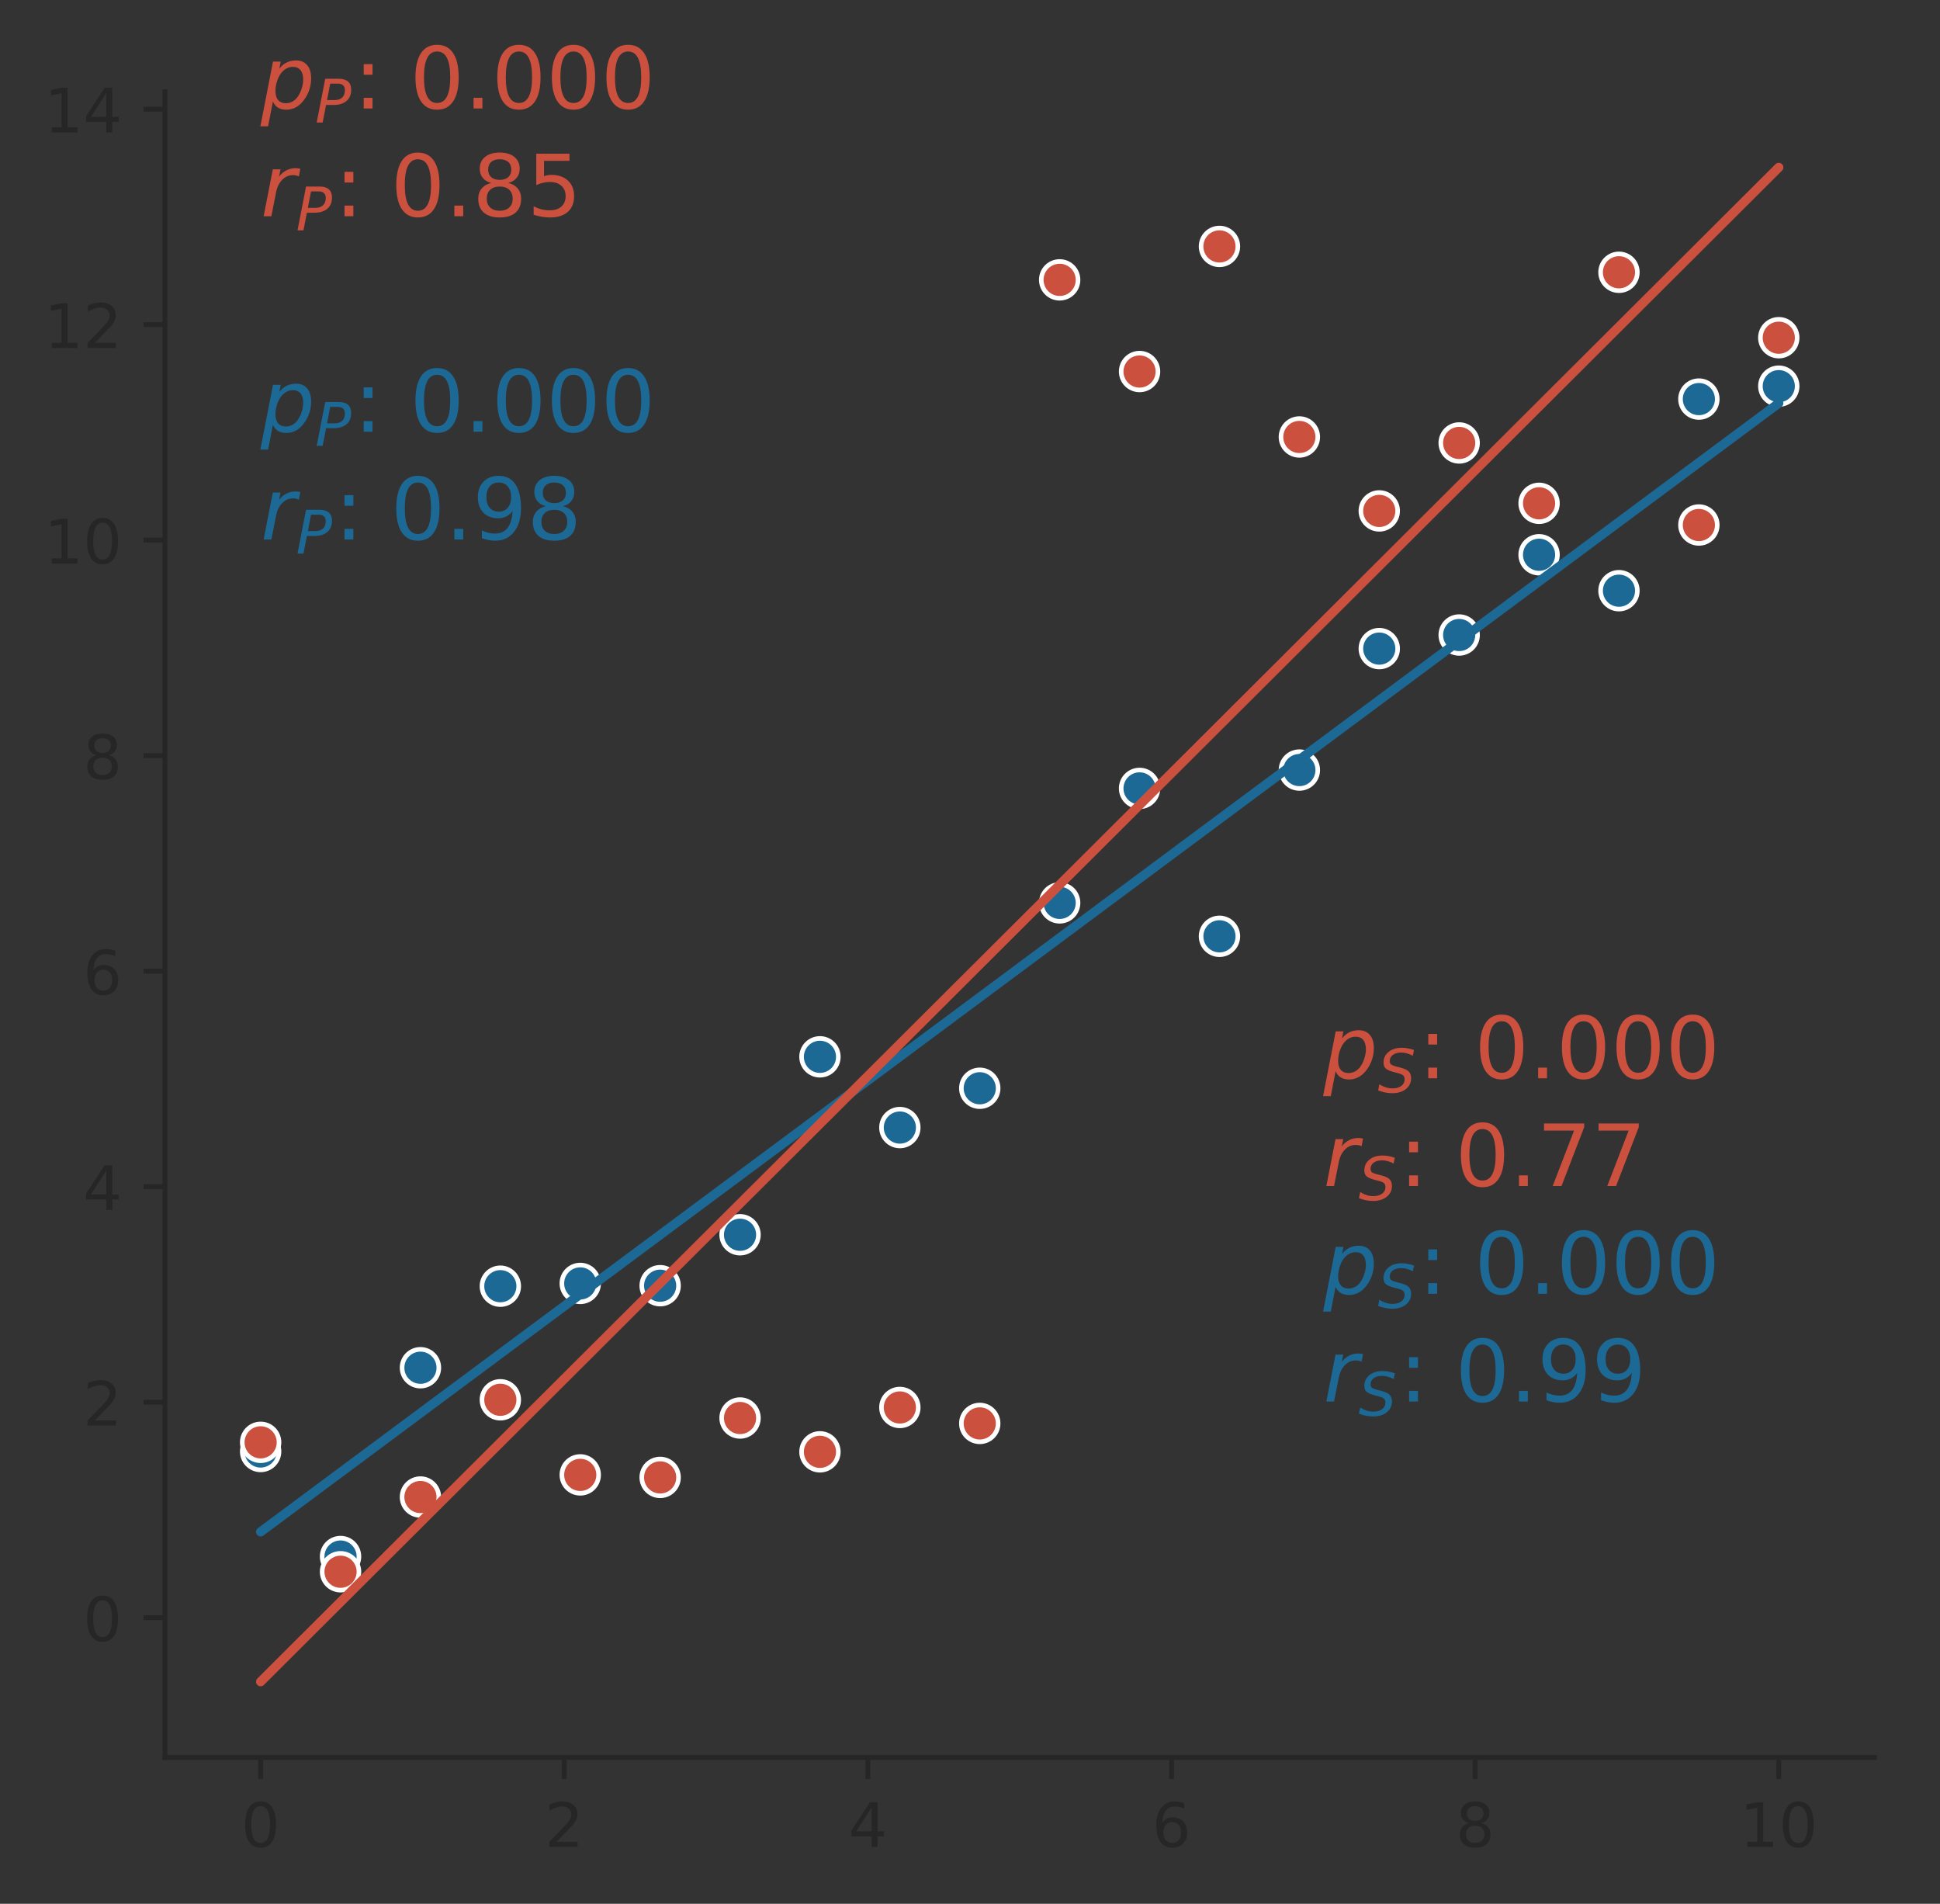 <?xml version="1.0" encoding="utf-8" standalone="no"?>
<!DOCTYPE svg PUBLIC "-//W3C//DTD SVG 1.1//EN"
  "http://www.w3.org/Graphics/SVG/1.1/DTD/svg11.dtd">
<!-- Created with matplotlib (https://matplotlib.org/) -->
<svg height="310.635pt" version="1.1" viewBox="0 0 316.625 310.635" width="316.625pt" xmlns="http://www.w3.org/2000/svg" xmlns:xlink="http://www.w3.org/1999/xlink">
 <rect x="0" y="0" width="316.625" height="310.635" fill="#333333" stroke="none"/>
 <defs>
  <style type="text/css">
*{stroke-linecap:butt;stroke-linejoin:round;}
  </style>
 </defs>
 <g id="figure_1">
  <g id="patch_1">
   <path d="M 0 310.635 
L 316.625 310.635 
L 316.625 0 
L 0 0 
z
" style="fill:none;"/>
  </g>
  <g id="axes_1">
   <g id="patch_2">
    <path d="M 26.925 286.757 
L 305.925 286.757 
L 305.925 14.957 
L 26.925 14.957 
z
" style="fill:none;"/>
   </g>
   <g id="matplotlib.axis_1">
    <g id="xtick_1">
     <g id="line2d_1">
      <defs>
       <path d="M 0 0 
L 0 3.5 
" id="mac9e067263" style="stroke:#262626;stroke-width:0.8;"/>
      </defs>
      <g>
       <use style="fill:#262626;stroke:#262626;stroke-width:0.8;" x="42.538" xlink:href="#mac9e067263" y="286.757"/>
      </g>
     </g>
     <g id="text_1">
      <!-- 0 -->
      <defs>
       <path d="M 31.781 66.406 
Q 24.172 66.406 20.328 58.906 
Q 16.5 51.422 16.5 36.375 
Q 16.5 21.391 20.328 13.891 
Q 24.172 6.391 31.781 6.391 
Q 39.453 6.391 43.281 13.891 
Q 47.125 21.391 47.125 36.375 
Q 47.125 51.422 43.281 58.906 
Q 39.453 66.406 31.781 66.406 
z
M 31.781 74.219 
Q 44.047 74.219 50.516 64.516 
Q 56.984 54.828 56.984 36.375 
Q 56.984 17.969 50.516 8.266 
Q 44.047 -1.422 31.781 -1.422 
Q 19.531 -1.422 13.062 8.266 
Q 6.594 17.969 6.594 36.375 
Q 6.594 54.828 13.062 64.516 
Q 19.531 74.219 31.781 74.219 
z
" id="DejaVuSans-48"/>
      </defs>
      <g style="fill:#262626;" transform="translate(39.357 301.355)scale(0.1 -0.1)">
       <use xlink:href="#DejaVuSans-48"/>
      </g>
     </g>
    </g>
    <g id="xtick_2">
     <g id="line2d_2">
      <g>
       <use style="fill:#262626;stroke:#262626;stroke-width:0.8;" x="92.093" xlink:href="#mac9e067263" y="286.757"/>
      </g>
     </g>
     <g id="text_2">
      <!-- 2 -->
      <defs>
       <path d="M 19.188 8.297 
L 53.609 8.297 
L 53.609 0 
L 7.328 0 
L 7.328 8.297 
Q 12.938 14.109 22.625 23.891 
Q 32.328 33.688 34.812 36.531 
Q 39.547 41.844 41.422 45.531 
Q 43.312 49.219 43.312 52.781 
Q 43.312 58.594 39.234 62.25 
Q 35.156 65.922 28.609 65.922 
Q 23.969 65.922 18.812 64.312 
Q 13.672 62.703 7.812 59.422 
L 7.812 69.391 
Q 13.766 71.781 18.938 73 
Q 24.125 74.219 28.422 74.219 
Q 39.75 74.219 46.484 68.547 
Q 53.219 62.891 53.219 53.422 
Q 53.219 48.922 51.531 44.891 
Q 49.859 40.875 45.406 35.406 
Q 44.188 33.984 37.641 27.219 
Q 31.109 20.453 19.188 8.297 
z
" id="DejaVuSans-50"/>
      </defs>
      <g style="fill:#262626;" transform="translate(88.912 301.355)scale(0.1 -0.1)">
       <use xlink:href="#DejaVuSans-50"/>
      </g>
     </g>
    </g>
    <g id="xtick_3">
     <g id="line2d_3">
      <g>
       <use style="fill:#262626;stroke:#262626;stroke-width:0.8;" x="141.648" xlink:href="#mac9e067263" y="286.757"/>
      </g>
     </g>
     <g id="text_3">
      <!-- 4 -->
      <defs>
       <path d="M 37.797 64.312 
L 12.891 25.391 
L 37.797 25.391 
z
M 35.203 72.906 
L 47.609 72.906 
L 47.609 25.391 
L 58.016 25.391 
L 58.016 17.188 
L 47.609 17.188 
L 47.609 0 
L 37.797 0 
L 37.797 17.188 
L 4.891 17.188 
L 4.891 26.703 
z
" id="DejaVuSans-52"/>
      </defs>
      <g style="fill:#262626;" transform="translate(138.466 301.355)scale(0.1 -0.1)">
       <use xlink:href="#DejaVuSans-52"/>
      </g>
     </g>
    </g>
    <g id="xtick_4">
     <g id="line2d_4">
      <g>
       <use style="fill:#262626;stroke:#262626;stroke-width:0.8;" x="191.202" xlink:href="#mac9e067263" y="286.757"/>
      </g>
     </g>
     <g id="text_4">
      <!-- 6 -->
      <defs>
       <path d="M 33.016 40.375 
Q 26.375 40.375 22.484 35.828 
Q 18.609 31.297 18.609 23.391 
Q 18.609 15.531 22.484 10.953 
Q 26.375 6.391 33.016 6.391 
Q 39.656 6.391 43.531 10.953 
Q 47.406 15.531 47.406 23.391 
Q 47.406 31.297 43.531 35.828 
Q 39.656 40.375 33.016 40.375 
z
M 52.594 71.297 
L 52.594 62.312 
Q 48.875 64.062 45.094 64.984 
Q 41.312 65.922 37.594 65.922 
Q 27.828 65.922 22.672 59.328 
Q 17.531 52.734 16.797 39.406 
Q 19.672 43.656 24.016 45.922 
Q 28.375 48.188 33.594 48.188 
Q 44.578 48.188 50.953 41.516 
Q 57.328 34.859 57.328 23.391 
Q 57.328 12.156 50.688 5.359 
Q 44.047 -1.422 33.016 -1.422 
Q 20.359 -1.422 13.672 8.266 
Q 6.984 17.969 6.984 36.375 
Q 6.984 53.656 15.188 63.938 
Q 23.391 74.219 37.203 74.219 
Q 40.922 74.219 44.703 73.484 
Q 48.484 72.75 52.594 71.297 
z
" id="DejaVuSans-54"/>
      </defs>
      <g style="fill:#262626;" transform="translate(188.021 301.355)scale(0.1 -0.1)">
       <use xlink:href="#DejaVuSans-54"/>
      </g>
     </g>
    </g>
    <g id="xtick_5">
     <g id="line2d_5">
      <g>
       <use style="fill:#262626;stroke:#262626;stroke-width:0.8;" x="240.757" xlink:href="#mac9e067263" y="286.757"/>
      </g>
     </g>
     <g id="text_5">
      <!-- 8 -->
      <defs>
       <path d="M 31.781 34.625 
Q 24.75 34.625 20.719 30.859 
Q 16.703 27.094 16.703 20.516 
Q 16.703 13.922 20.719 10.156 
Q 24.75 6.391 31.781 6.391 
Q 38.812 6.391 42.859 10.172 
Q 46.922 13.969 46.922 20.516 
Q 46.922 27.094 42.891 30.859 
Q 38.875 34.625 31.781 34.625 
z
M 21.922 38.812 
Q 15.578 40.375 12.031 44.719 
Q 8.5 49.078 8.5 55.328 
Q 8.5 64.062 14.719 69.141 
Q 20.953 74.219 31.781 74.219 
Q 42.672 74.219 48.875 69.141 
Q 55.078 64.062 55.078 55.328 
Q 55.078 49.078 51.531 44.719 
Q 48 40.375 41.703 38.812 
Q 48.828 37.156 52.797 32.312 
Q 56.781 27.484 56.781 20.516 
Q 56.781 9.906 50.312 4.234 
Q 43.844 -1.422 31.781 -1.422 
Q 19.734 -1.422 13.25 4.234 
Q 6.781 9.906 6.781 20.516 
Q 6.781 27.484 10.781 32.312 
Q 14.797 37.156 21.922 38.812 
z
M 18.312 54.391 
Q 18.312 48.734 21.844 45.562 
Q 25.391 42.391 31.781 42.391 
Q 38.141 42.391 41.719 45.562 
Q 45.312 48.734 45.312 54.391 
Q 45.312 60.062 41.719 63.234 
Q 38.141 66.406 31.781 66.406 
Q 25.391 66.406 21.844 63.234 
Q 18.312 60.062 18.312 54.391 
z
" id="DejaVuSans-56"/>
      </defs>
      <g style="fill:#262626;" transform="translate(237.576 301.355)scale(0.1 -0.1)">
       <use xlink:href="#DejaVuSans-56"/>
      </g>
     </g>
    </g>
    <g id="xtick_6">
     <g id="line2d_6">
      <g>
       <use style="fill:#262626;stroke:#262626;stroke-width:0.8;" x="290.312" xlink:href="#mac9e067263" y="286.757"/>
      </g>
     </g>
     <g id="text_6">
      <!-- 10 -->
      <defs>
       <path d="M 12.406 8.297 
L 28.516 8.297 
L 28.516 63.922 
L 10.984 60.406 
L 10.984 69.391 
L 28.422 72.906 
L 38.281 72.906 
L 38.281 8.297 
L 54.391 8.297 
L 54.391 0 
L 12.406 0 
z
" id="DejaVuSans-49"/>
      </defs>
      <g style="fill:#262626;" transform="translate(283.949 301.355)scale(0.1 -0.1)">
       <use xlink:href="#DejaVuSans-49"/>
       <use x="63.623" xlink:href="#DejaVuSans-48"/>
      </g>
     </g>
    </g>
   </g>
   <g id="matplotlib.axis_2">
    <g id="ytick_1">
     <g id="line2d_7">
      <defs>
       <path d="M 0 0 
L -3.5 0 
" id="m42d09acc2d" style="stroke:#262626;stroke-width:0.8;"/>
      </defs>
      <g>
       <use style="fill:#262626;stroke:#262626;stroke-width:0.8;" x="26.925" xlink:href="#m42d09acc2d" y="263.96"/>
      </g>
     </g>
     <g id="text_7">
      <!-- 0 -->
      <g style="fill:#262626;" transform="translate(13.562 267.759)scale(0.1 -0.1)">
       <use xlink:href="#DejaVuSans-48"/>
      </g>
     </g>
    </g>
    <g id="ytick_2">
     <g id="line2d_8">
      <g>
       <use style="fill:#262626;stroke:#262626;stroke-width:0.8;" x="26.925" xlink:href="#m42d09acc2d" y="228.796"/>
      </g>
     </g>
     <g id="text_8">
      <!-- 2 -->
      <g style="fill:#262626;" transform="translate(13.562 232.595)scale(0.1 -0.1)">
       <use xlink:href="#DejaVuSans-50"/>
      </g>
     </g>
    </g>
    <g id="ytick_3">
     <g id="line2d_9">
      <g>
       <use style="fill:#262626;stroke:#262626;stroke-width:0.8;" x="26.925" xlink:href="#m42d09acc2d" y="193.631"/>
      </g>
     </g>
     <g id="text_9">
      <!-- 4 -->
      <g style="fill:#262626;" transform="translate(13.562 197.431)scale(0.1 -0.1)">
       <use xlink:href="#DejaVuSans-52"/>
      </g>
     </g>
    </g>
    <g id="ytick_4">
     <g id="line2d_10">
      <g>
       <use style="fill:#262626;stroke:#262626;stroke-width:0.8;" x="26.925" xlink:href="#m42d09acc2d" y="158.467"/>
      </g>
     </g>
     <g id="text_10">
      <!-- 6 -->
      <g style="fill:#262626;" transform="translate(13.562 162.266)scale(0.1 -0.1)">
       <use xlink:href="#DejaVuSans-54"/>
      </g>
     </g>
    </g>
    <g id="ytick_5">
     <g id="line2d_11">
      <g>
       <use style="fill:#262626;stroke:#262626;stroke-width:0.8;" x="26.925" xlink:href="#m42d09acc2d" y="123.303"/>
      </g>
     </g>
     <g id="text_11">
      <!-- 8 -->
      <g style="fill:#262626;" transform="translate(13.562 127.102)scale(0.1 -0.1)">
       <use xlink:href="#DejaVuSans-56"/>
      </g>
     </g>
    </g>
    <g id="ytick_6">
     <g id="line2d_12">
      <g>
       <use style="fill:#262626;stroke:#262626;stroke-width:0.8;" x="26.925" xlink:href="#m42d09acc2d" y="88.138"/>
      </g>
     </g>
     <g id="text_12">
      <!-- 10 -->
      <g style="fill:#262626;" transform="translate(7.2 91.937)scale(0.1 -0.1)">
       <use xlink:href="#DejaVuSans-49"/>
       <use x="63.623" xlink:href="#DejaVuSans-48"/>
      </g>
     </g>
    </g>
    <g id="ytick_7">
     <g id="line2d_13">
      <g>
       <use style="fill:#262626;stroke:#262626;stroke-width:0.8;" x="26.925" xlink:href="#m42d09acc2d" y="52.974"/>
      </g>
     </g>
     <g id="text_13">
      <!-- 12 -->
      <g style="fill:#262626;" transform="translate(7.2 56.773)scale(0.1 -0.1)">
       <use xlink:href="#DejaVuSans-49"/>
       <use x="63.623" xlink:href="#DejaVuSans-50"/>
      </g>
     </g>
    </g>
    <g id="ytick_8">
     <g id="line2d_14">
      <g>
       <use style="fill:#262626;stroke:#262626;stroke-width:0.8;" x="26.925" xlink:href="#m42d09acc2d" y="17.809"/>
      </g>
     </g>
     <g id="text_14">
      <!-- 14 -->
      <g style="fill:#262626;" transform="translate(7.2 21.609)scale(0.1 -0.1)">
       <use xlink:href="#DejaVuSans-49"/>
       <use x="63.623" xlink:href="#DejaVuSans-52"/>
      </g>
     </g>
    </g>
   </g>
   <g id="PathCollection_1">
    <defs>
     <path d="M 0 3 
C 0.796 3 1.559 2.684 2.121 2.121 
C 2.684 1.559 3 0.796 3 0 
C 3 -0.796 2.684 -1.559 2.121 -2.121 
C 1.559 -2.684 0.796 -3 0 -3 
C -0.796 -3 -1.559 -2.684 -2.121 -2.121 
C -2.684 -1.559 -3 -0.796 -3 0 
C -3 0.796 -2.684 1.559 -2.121 2.121 
C -1.559 2.684 -0.796 3 0 3 
z
" id="md44dd5f07d" style="stroke:#ffffff;stroke-width:0.75;"/>
    </defs>
    <g clip-path="url(#pd45a8bd2bd)">
     <use style="fill:#1d6996;stroke:#ffffff;stroke-width:0.75;" x="42.538" xlink:href="#md44dd5f07d" y="236.837"/>
     <use style="fill:#1d6996;stroke:#ffffff;stroke-width:0.75;" x="55.579" xlink:href="#md44dd5f07d" y="253.977"/>
     <use style="fill:#1d6996;stroke:#ffffff;stroke-width:0.75;" x="68.62" xlink:href="#md44dd5f07d" y="223.171"/>
     <use style="fill:#1d6996;stroke:#ffffff;stroke-width:0.75;" x="81.66" xlink:href="#md44dd5f07d" y="209.868"/>
     <use style="fill:#1d6996;stroke:#ffffff;stroke-width:0.75;" x="94.701" xlink:href="#md44dd5f07d" y="209.415"/>
     <use style="fill:#1d6996;stroke:#ffffff;stroke-width:0.75;" x="107.742" xlink:href="#md44dd5f07d" y="209.786"/>
     <use style="fill:#1d6996;stroke:#ffffff;stroke-width:0.75;" x="120.782" xlink:href="#md44dd5f07d" y="201.473"/>
     <use style="fill:#1d6996;stroke:#ffffff;stroke-width:0.75;" x="133.823" xlink:href="#md44dd5f07d" y="172.44"/>
     <use style="fill:#1d6996;stroke:#ffffff;stroke-width:0.75;" x="146.864" xlink:href="#md44dd5f07d" y="183.983"/>
     <use style="fill:#1d6996;stroke:#ffffff;stroke-width:0.75;" x="159.905" xlink:href="#md44dd5f07d" y="177.57"/>
     <use style="fill:#1d6996;stroke:#ffffff;stroke-width:0.75;" x="172.945" xlink:href="#md44dd5f07d" y="147.322"/>
     <use style="fill:#1d6996;stroke:#ffffff;stroke-width:0.75;" x="185.986" xlink:href="#md44dd5f07d" y="128.643"/>
     <use style="fill:#1d6996;stroke:#ffffff;stroke-width:0.75;" x="199.027" xlink:href="#md44dd5f07d" y="152.776"/>
     <use style="fill:#1d6996;stroke:#ffffff;stroke-width:0.75;" x="212.068" xlink:href="#md44dd5f07d" y="125.65"/>
     <use style="fill:#1d6996;stroke:#ffffff;stroke-width:0.75;" x="225.108" xlink:href="#md44dd5f07d" y="105.832"/>
     <use style="fill:#1d6996;stroke:#ffffff;stroke-width:0.75;" x="238.149" xlink:href="#md44dd5f07d" y="103.614"/>
     <use style="fill:#1d6996;stroke:#ffffff;stroke-width:0.75;" x="251.19" xlink:href="#md44dd5f07d" y="90.519"/>
     <use style="fill:#1d6996;stroke:#ffffff;stroke-width:0.75;" x="264.23" xlink:href="#md44dd5f07d" y="96.382"/>
     <use style="fill:#1d6996;stroke:#ffffff;stroke-width:0.75;" x="277.271" xlink:href="#md44dd5f07d" y="65.119"/>
     <use style="fill:#1d6996;stroke:#ffffff;stroke-width:0.75;" x="290.312" xlink:href="#md44dd5f07d" y="63.011"/>
    </g>
   </g>
   <g id="PathCollection_2">
    <defs>
     <path d="M 0 3 
C 0.796 3 1.559 2.684 2.121 2.121 
C 2.684 1.559 3 0.796 3 0 
C 3 -0.796 2.684 -1.559 2.121 -2.121 
C 1.559 -2.684 0.796 -3 0 -3 
C -0.796 -3 -1.559 -2.684 -2.121 -2.121 
C -2.684 -1.559 -3 -0.796 -3 0 
C -3 0.796 -2.684 1.559 -2.121 2.121 
C -1.559 2.684 -0.796 3 0 3 
z
" id="m29fd037ddd" style="stroke:#ffffff;stroke-width:0.75;"/>
    </defs>
    <g clip-path="url(#pd45a8bd2bd)">
     <use style="fill:#cc503e;stroke:#ffffff;stroke-width:0.75;" x="42.538" xlink:href="#m29fd037ddd" y="235.343"/>
     <use style="fill:#cc503e;stroke:#ffffff;stroke-width:0.75;" x="55.579" xlink:href="#m29fd037ddd" y="256.461"/>
     <use style="fill:#cc503e;stroke:#ffffff;stroke-width:0.75;" x="68.62" xlink:href="#m29fd037ddd" y="244.268"/>
     <use style="fill:#cc503e;stroke:#ffffff;stroke-width:0.75;" x="81.66" xlink:href="#m29fd037ddd" y="228.402"/>
     <use style="fill:#cc503e;stroke:#ffffff;stroke-width:0.75;" x="94.701" xlink:href="#m29fd037ddd" y="240.655"/>
     <use style="fill:#cc503e;stroke:#ffffff;stroke-width:0.75;" x="107.742" xlink:href="#m29fd037ddd" y="241.067"/>
     <use style="fill:#cc503e;stroke:#ffffff;stroke-width:0.75;" x="120.782" xlink:href="#m29fd037ddd" y="231.375"/>
     <use style="fill:#cc503e;stroke:#ffffff;stroke-width:0.75;" x="133.823" xlink:href="#m29fd037ddd" y="236.894"/>
     <use style="fill:#cc503e;stroke:#ffffff;stroke-width:0.75;" x="146.864" xlink:href="#m29fd037ddd" y="229.654"/>
     <use style="fill:#cc503e;stroke:#ffffff;stroke-width:0.75;" x="159.905" xlink:href="#m29fd037ddd" y="232.257"/>
     <use style="fill:#cc503e;stroke:#ffffff;stroke-width:0.75;" x="172.945" xlink:href="#m29fd037ddd" y="45.665"/>
     <use style="fill:#cc503e;stroke:#ffffff;stroke-width:0.75;" x="185.986" xlink:href="#m29fd037ddd" y="60.623"/>
     <use style="fill:#cc503e;stroke:#ffffff;stroke-width:0.75;" x="199.027" xlink:href="#m29fd037ddd" y="40.21"/>
     <use style="fill:#cc503e;stroke:#ffffff;stroke-width:0.75;" x="212.068" xlink:href="#m29fd037ddd" y="71.3"/>
     <use style="fill:#cc503e;stroke:#ffffff;stroke-width:0.75;" x="225.108" xlink:href="#m29fd037ddd" y="83.367"/>
     <use style="fill:#cc503e;stroke:#ffffff;stroke-width:0.75;" x="238.149" xlink:href="#m29fd037ddd" y="72.277"/>
     <use style="fill:#cc503e;stroke:#ffffff;stroke-width:0.75;" x="251.19" xlink:href="#m29fd037ddd" y="82.126"/>
     <use style="fill:#cc503e;stroke:#ffffff;stroke-width:0.75;" x="264.23" xlink:href="#m29fd037ddd" y="44.428"/>
     <use style="fill:#cc503e;stroke:#ffffff;stroke-width:0.75;" x="277.271" xlink:href="#m29fd037ddd" y="85.665"/>
     <use style="fill:#cc503e;stroke:#ffffff;stroke-width:0.75;" x="290.312" xlink:href="#m29fd037ddd" y="55.104"/>
    </g>
   </g>
   <g id="line2d_15">
    <path clip-path="url(#pd45a8bd2bd)" d="M 42.538 249.951 
L 290.312 65.788 
" style="fill:none;stroke:#1d6996;stroke-linecap:round;stroke-width:1.5;"/>
   </g>
   <g id="line2d_16">
    <path clip-path="url(#pd45a8bd2bd)" d="M 42.538 274.402 
L 290.312 27.312 
" style="fill:none;stroke:#cc503e;stroke-linecap:round;stroke-width:1.5;"/>
   </g>
   <g id="patch_3">
    <path d="M 26.925 286.757 
L 26.925 14.957 
" style="fill:none;stroke:#262626;stroke-linecap:square;stroke-linejoin:miter;stroke-width:0.8;"/>
   </g>
   <g id="patch_4">
    <path d="M 26.925 286.757 
L 305.925 286.757 
" style="fill:none;stroke:#262626;stroke-linecap:square;stroke-linejoin:miter;stroke-width:0.8;"/>
   </g>
   <g id="text_15">
    <!-- $r_P$: 0.98 -->
    <defs>
     <path d="M 44.578 46.391 
Q 43.219 47.125 41.453 47.516 
Q 39.703 47.906 37.703 47.906 
Q 30.516 47.906 25.141 42.453 
Q 19.781 37.016 18.016 27.875 
L 12.5 0 
L 3.516 0 
L 14.203 54.688 
L 23.188 54.688 
L 21.484 46.188 
Q 25.047 50.922 30 53.453 
Q 34.969 56 40.578 56 
Q 42.047 56 43.453 55.828 
Q 44.875 55.672 46.297 55.281 
z
" id="DejaVuSans-Oblique-114"/>
     <path d="M 16.891 72.906 
L 39.703 72.906 
Q 49.656 72.906 54.875 68.266 
Q 60.109 63.625 60.109 54.688 
Q 60.109 42.672 52.391 35.984 
Q 44.672 29.297 30.719 29.297 
L 18.312 29.297 
L 12.594 0 
L 2.688 0 
z
M 25.203 64.797 
L 19.922 37.406 
L 32.328 37.406 
Q 40.719 37.406 45.203 41.703 
Q 49.703 46 49.703 54 
Q 49.703 59.125 46.656 61.953 
Q 43.609 64.797 38.094 64.797 
z
" id="DejaVuSans-Oblique-80"/>
     <path d="M 11.719 12.406 
L 22.016 12.406 
L 22.016 0 
L 11.719 0 
z
M 11.719 51.703 
L 22.016 51.703 
L 22.016 39.312 
L 11.719 39.312 
z
" id="DejaVuSans-58"/>
     <path id="DejaVuSans-32"/>
     <path d="M 10.688 12.406 
L 21 12.406 
L 21 0 
L 10.688 0 
z
" id="DejaVuSans-46"/>
     <path d="M 10.984 1.516 
L 10.984 10.5 
Q 14.703 8.734 18.5 7.812 
Q 22.312 6.891 25.984 6.891 
Q 35.75 6.891 40.891 13.453 
Q 46.047 20.016 46.781 33.406 
Q 43.953 29.203 39.594 26.953 
Q 35.25 24.703 29.984 24.703 
Q 19.047 24.703 12.672 31.312 
Q 6.297 37.938 6.297 49.422 
Q 6.297 60.641 12.938 67.422 
Q 19.578 74.219 30.609 74.219 
Q 43.266 74.219 49.922 64.516 
Q 56.594 54.828 56.594 36.375 
Q 56.594 19.141 48.406 8.859 
Q 40.234 -1.422 26.422 -1.422 
Q 22.703 -1.422 18.891 -0.688 
Q 15.094 0.047 10.984 1.516 
z
M 30.609 32.422 
Q 37.25 32.422 41.125 36.953 
Q 45.016 41.5 45.016 49.422 
Q 45.016 57.281 41.125 61.844 
Q 37.25 66.406 30.609 66.406 
Q 23.969 66.406 20.094 61.844 
Q 16.219 57.281 16.219 49.422 
Q 16.219 41.5 20.094 36.953 
Q 23.969 32.422 30.609 32.422 
z
" id="DejaVuSans-57"/>
    </defs>
    <g style="fill:#1d6996;" transform="translate(42.538 88.138)scale(0.14 -0.14)">
     <use transform="translate(0 0.781)" xlink:href="#DejaVuSans-Oblique-114"/>
     <use transform="translate(41.113 -15.625)scale(0.7)" xlink:href="#DejaVuSans-Oblique-80"/>
     <use transform="translate(86.06 0.781)" xlink:href="#DejaVuSans-58"/>
     <use transform="translate(119.751 0.781)" xlink:href="#DejaVuSans-32"/>
     <use transform="translate(151.538 0.781)" xlink:href="#DejaVuSans-48"/>
     <use transform="translate(215.161 0.781)" xlink:href="#DejaVuSans-46"/>
     <use transform="translate(246.948 0.781)" xlink:href="#DejaVuSans-57"/>
     <use transform="translate(310.571 0.781)" xlink:href="#DejaVuSans-56"/>
    </g>
   </g>
   <g id="text_16">
    <!-- $p_P$: 0.000 -->
    <defs>
     <path d="M 49.609 33.688 
Q 49.609 40.875 46.484 44.672 
Q 43.359 48.484 37.5 48.484 
Q 33.5 48.484 29.859 46.438 
Q 26.219 44.391 23.391 40.484 
Q 20.609 36.625 18.938 31.156 
Q 17.281 25.688 17.281 20.312 
Q 17.281 13.484 20.406 9.797 
Q 23.531 6.109 29.297 6.109 
Q 33.547 6.109 37.188 8.109 
Q 40.828 10.109 43.406 13.922 
Q 46.188 17.922 47.891 23.344 
Q 49.609 28.766 49.609 33.688 
z
M 21.781 46.391 
Q 25.391 51.125 30.297 53.562 
Q 35.203 56 41.219 56 
Q 49.609 56 54.25 50.5 
Q 58.891 45.016 58.891 35.109 
Q 58.891 27 56 19.656 
Q 53.125 12.312 47.703 6.5 
Q 44.094 2.641 39.547 0.609 
Q 35.016 -1.422 29.984 -1.422 
Q 24.172 -1.422 20.219 1 
Q 16.266 3.422 14.312 8.203 
L 8.688 -20.797 
L -0.297 -20.797 
L 14.406 54.688 
L 23.391 54.688 
z
" id="DejaVuSans-Oblique-112"/>
    </defs>
    <g style="fill:#1d6996;" transform="translate(42.538 70.556)scale(0.14 -0.14)">
     <use transform="translate(0 0.781)" xlink:href="#DejaVuSans-Oblique-112"/>
     <use transform="translate(63.477 -15.625)scale(0.7)" xlink:href="#DejaVuSans-Oblique-80"/>
     <use transform="translate(108.423 0.781)" xlink:href="#DejaVuSans-58"/>
     <use transform="translate(142.114 0.781)" xlink:href="#DejaVuSans-32"/>
     <use transform="translate(173.901 0.781)" xlink:href="#DejaVuSans-48"/>
     <use transform="translate(237.524 0.781)" xlink:href="#DejaVuSans-46"/>
     <use transform="translate(269.312 0.781)" xlink:href="#DejaVuSans-48"/>
     <use transform="translate(332.935 0.781)" xlink:href="#DejaVuSans-48"/>
     <use transform="translate(396.558 0.781)" xlink:href="#DejaVuSans-48"/>
    </g>
   </g>
   <g id="text_17">
    <!-- $r_P$: 0.85 -->
    <defs>
     <path d="M 10.797 72.906 
L 49.516 72.906 
L 49.516 64.594 
L 19.828 64.594 
L 19.828 46.734 
Q 21.969 47.469 24.109 47.828 
Q 26.266 48.188 28.422 48.188 
Q 40.625 48.188 47.75 41.5 
Q 54.891 34.812 54.891 23.391 
Q 54.891 11.625 47.562 5.094 
Q 40.234 -1.422 26.906 -1.422 
Q 22.312 -1.422 17.547 -0.641 
Q 12.797 0.141 7.719 1.703 
L 7.719 11.625 
Q 12.109 9.234 16.797 8.062 
Q 21.484 6.891 26.703 6.891 
Q 35.156 6.891 40.078 11.328 
Q 45.016 15.766 45.016 23.391 
Q 45.016 31 40.078 35.438 
Q 35.156 39.891 26.703 39.891 
Q 22.75 39.891 18.812 39.016 
Q 14.891 38.141 10.797 36.281 
z
" id="DejaVuSans-53"/>
    </defs>
    <g style="fill:#cc503e;" transform="translate(42.538 35.392)scale(0.14 -0.14)">
     <use transform="translate(0 0.781)" xlink:href="#DejaVuSans-Oblique-114"/>
     <use transform="translate(41.113 -15.625)scale(0.7)" xlink:href="#DejaVuSans-Oblique-80"/>
     <use transform="translate(86.06 0.781)" xlink:href="#DejaVuSans-58"/>
     <use transform="translate(119.751 0.781)" xlink:href="#DejaVuSans-32"/>
     <use transform="translate(151.538 0.781)" xlink:href="#DejaVuSans-48"/>
     <use transform="translate(215.161 0.781)" xlink:href="#DejaVuSans-46"/>
     <use transform="translate(246.917 0.781)" xlink:href="#DejaVuSans-56"/>
     <use transform="translate(310.54 0.781)" xlink:href="#DejaVuSans-53"/>
    </g>
   </g>
   <g id="text_18">
    <!-- $p_P$: 0.000 -->
    <g style="fill:#cc503e;" transform="translate(42.538 17.809)scale(0.14 -0.14)">
     <use transform="translate(0 0.781)" xlink:href="#DejaVuSans-Oblique-112"/>
     <use transform="translate(63.477 -15.625)scale(0.7)" xlink:href="#DejaVuSans-Oblique-80"/>
     <use transform="translate(108.423 0.781)" xlink:href="#DejaVuSans-58"/>
     <use transform="translate(142.114 0.781)" xlink:href="#DejaVuSans-32"/>
     <use transform="translate(173.901 0.781)" xlink:href="#DejaVuSans-48"/>
     <use transform="translate(237.524 0.781)" xlink:href="#DejaVuSans-46"/>
     <use transform="translate(269.312 0.781)" xlink:href="#DejaVuSans-48"/>
     <use transform="translate(332.935 0.781)" xlink:href="#DejaVuSans-48"/>
     <use transform="translate(396.558 0.781)" xlink:href="#DejaVuSans-48"/>
    </g>
   </g>
   <g id="text_19">
    <!-- $r_S$: 0.99 -->
    <defs>
     <path d="M 60.297 70.516 
L 58.406 60.891 
Q 53.469 63.531 48.609 64.875 
Q 43.75 66.219 39.203 66.219 
Q 30.375 66.219 25.141 62.359 
Q 19.922 58.5 19.922 52.094 
Q 19.922 48.578 21.844 46.703 
Q 23.781 44.828 31.781 42.672 
L 37.703 41.219 
Q 47.703 38.625 51.609 34.641 
Q 55.516 30.672 55.516 23.484 
Q 55.516 12.453 46.844 5.516 
Q 38.188 -1.422 24.031 -1.422 
Q 18.219 -1.422 12.359 -0.266 
Q 6.5 0.875 0.594 3.219 
L 2.594 13.375 
Q 8.016 10.016 13.453 8.297 
Q 18.891 6.594 24.312 6.594 
Q 33.547 6.594 39.109 10.688 
Q 44.672 14.797 44.672 21.391 
Q 44.672 25.781 42.453 28.047 
Q 40.234 30.328 32.906 32.172 
L 27 33.688 
Q 16.891 36.328 13.203 39.766 
Q 9.516 43.219 9.516 49.422 
Q 9.516 60.297 17.891 67.25 
Q 26.266 74.219 39.703 74.219 
Q 44.922 74.219 50.047 73.281 
Q 55.172 72.359 60.297 70.516 
z
" id="DejaVuSans-Oblique-83"/>
    </defs>
    <g style="fill:#1d6996;" transform="translate(215.98 228.796)scale(0.14 -0.14)">
     <use transform="translate(0 0.781)" xlink:href="#DejaVuSans-Oblique-114"/>
     <use transform="translate(41.113 -15.625)scale(0.7)" xlink:href="#DejaVuSans-Oblique-83"/>
     <use transform="translate(88.281 0.781)" xlink:href="#DejaVuSans-58"/>
     <use transform="translate(121.973 0.781)" xlink:href="#DejaVuSans-32"/>
     <use transform="translate(153.76 0.781)" xlink:href="#DejaVuSans-48"/>
     <use transform="translate(217.383 0.781)" xlink:href="#DejaVuSans-46"/>
     <use transform="translate(249.17 0.781)" xlink:href="#DejaVuSans-57"/>
     <use transform="translate(312.793 0.781)" xlink:href="#DejaVuSans-57"/>
    </g>
   </g>
   <g id="text_20">
    <!-- $p_S$: 0.000 -->
    <g style="fill:#1d6996;" transform="translate(215.98 211.214)scale(0.14 -0.14)">
     <use transform="translate(0 0.781)" xlink:href="#DejaVuSans-Oblique-112"/>
     <use transform="translate(63.477 -15.625)scale(0.7)" xlink:href="#DejaVuSans-Oblique-83"/>
     <use transform="translate(110.645 0.781)" xlink:href="#DejaVuSans-58"/>
     <use transform="translate(144.336 0.781)" xlink:href="#DejaVuSans-32"/>
     <use transform="translate(176.123 0.781)" xlink:href="#DejaVuSans-48"/>
     <use transform="translate(239.746 0.781)" xlink:href="#DejaVuSans-46"/>
     <use transform="translate(271.533 0.781)" xlink:href="#DejaVuSans-48"/>
     <use transform="translate(335.156 0.781)" xlink:href="#DejaVuSans-48"/>
     <use transform="translate(398.779 0.781)" xlink:href="#DejaVuSans-48"/>
    </g>
   </g>
   <g id="text_21">
    <!-- $r_S$: 0.77 -->
    <defs>
     <path d="M 8.203 72.906 
L 55.078 72.906 
L 55.078 68.703 
L 28.609 0 
L 18.312 0 
L 43.219 64.594 
L 8.203 64.594 
z
" id="DejaVuSans-55"/>
    </defs>
    <g style="fill:#cc503e;" transform="translate(215.98 193.631)scale(0.14 -0.14)">
     <use transform="translate(0 0.781)" xlink:href="#DejaVuSans-Oblique-114"/>
     <use transform="translate(41.113 -15.625)scale(0.7)" xlink:href="#DejaVuSans-Oblique-83"/>
     <use transform="translate(88.281 0.781)" xlink:href="#DejaVuSans-58"/>
     <use transform="translate(121.973 0.781)" xlink:href="#DejaVuSans-32"/>
     <use transform="translate(153.76 0.781)" xlink:href="#DejaVuSans-48"/>
     <use transform="translate(217.383 0.781)" xlink:href="#DejaVuSans-46"/>
     <use transform="translate(249.061 0.781)" xlink:href="#DejaVuSans-55"/>
     <use transform="translate(312.668 0.781)" xlink:href="#DejaVuSans-55"/>
    </g>
   </g>
   <g id="text_22">
    <!-- $p_S$: 0.000 -->
    <g style="fill:#cc503e;" transform="translate(215.98 176.049)scale(0.14 -0.14)">
     <use transform="translate(0 0.781)" xlink:href="#DejaVuSans-Oblique-112"/>
     <use transform="translate(63.477 -15.625)scale(0.7)" xlink:href="#DejaVuSans-Oblique-83"/>
     <use transform="translate(110.645 0.781)" xlink:href="#DejaVuSans-58"/>
     <use transform="translate(144.336 0.781)" xlink:href="#DejaVuSans-32"/>
     <use transform="translate(176.123 0.781)" xlink:href="#DejaVuSans-48"/>
     <use transform="translate(239.746 0.781)" xlink:href="#DejaVuSans-46"/>
     <use transform="translate(271.533 0.781)" xlink:href="#DejaVuSans-48"/>
     <use transform="translate(335.156 0.781)" xlink:href="#DejaVuSans-48"/>
     <use transform="translate(398.779 0.781)" xlink:href="#DejaVuSans-48"/>
    </g>
   </g>
  </g>
 </g>
 <defs>
  <clipPath id="pd45a8bd2bd">
   <rect height="271.8" width="279" x="26.925" y="14.957"/>
  </clipPath>
 </defs>
</svg>
